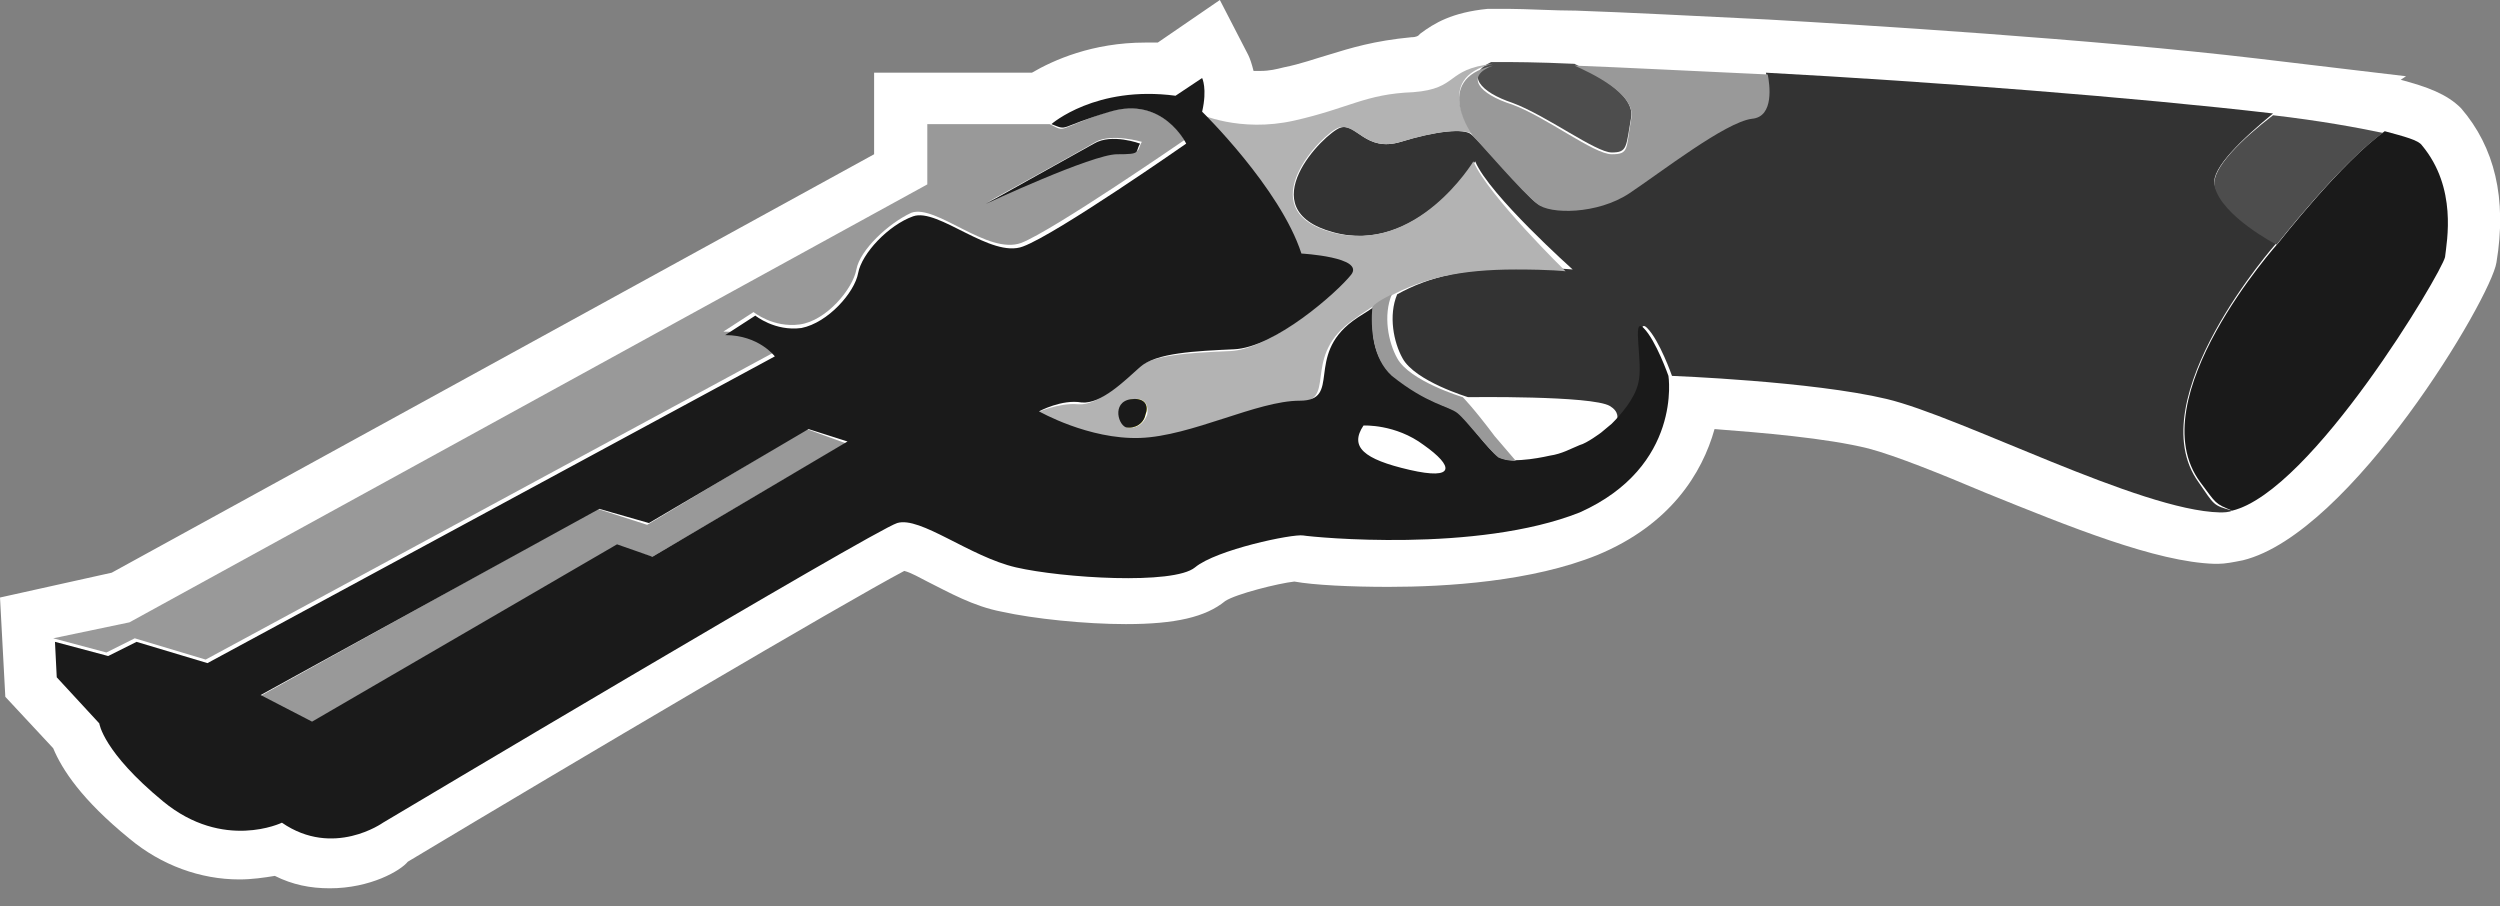 <?xml version="1.0" encoding="utf-8"?>
<!-- Generator: Adobe Illustrator 25.1.0, SVG Export Plug-In . SVG Version: 6.00 Build 0)  -->
<svg version="1.1" id="Layer_1" xmlns="http://www.w3.org/2000/svg" xmlns:xlink="http://www.w3.org/1999/xlink" x="0px" y="0px"
	 viewBox="0 0 141 51.1" style="enable-background:new 0 0 141 51.1;" xml:space="preserve">
<rect x="0" y="0" width="141" height="51.1" fill="#808080" stroke="none"/>
<style type="text/css">
	.st0{fill:#666666;}
	.st1{fill:#808080;}
	.st2{fill:#999999;}
	.st3{fill:#4D4D4D;}
	.st4{fill:#B3B3B3;}
	.st5{fill:none;}
	.st6{fill:#1A1A1A;}
	.st7{fill:#FFFFFF;}
	.st8{fill:#006837;}
	.st9{fill:#333333;}
	.st10{fill:none;stroke:#FFFFFF;stroke-width:0.25;stroke-miterlimit:10;}
	.st11{fill:#C1272D;}
	.st12{fill:#540D1D;}
	.st13{fill:#FFFFFF;stroke:#000000;stroke-miterlimit:10;}
	.st14{fill:#FFFF00;}
	.st15{opacity:0.14;fill:#FFFF00;}
	.st16{fill:#F2F2F2;}
	.st17{fill:#00FFFF;}
	.st18{opacity:0.13;fill:#00FFFF;}
	.st19{fill:#CCCCCC;}
	.st20{opacity:0.28;fill:#ED1C24;}
	.st21{fill:#928C8A;}
	.st22{fill:#7D7974;}
	.st23{fill:#7A746D;}
	.st24{fill:#9B9592;}
	.st25{fill:#726F6B;}
	.st26{fill:#5D5D59;}
	.st27{fill:#898481;}
	.st28{fill:#A29F9F;}
	.st29{fill:#AFA9A7;}
	.st30{fill:#837E7B;}
	.st31{fill:#C3BDBD;}
	.st32{fill:#676662;}
	.st33{fill:#54524E;}
	.st34{fill:#706C66;}
	.st35{fill:#3E3C3A;}
	.st36{fill:#262829;}
	.st37{fill:#494844;}
	.st38{fill:#111416;}
	.st39{fill:#B2B1B1;}
	.st40{fill:#6D5633;}
	.st41{fill:#BCB5B3;}
	.st42{fill:#C09661;}
	.st43{fill:#050709;}
	.st44{fill:#C7C2C2;}
	.st45{fill:#D2CECE;}
	.st46{fill:#ECEDEE;}
	.st47{fill:#E0DEDD;}
	.st48{opacity:0.42;fill:#333333;}
	.st49{opacity:0.4;fill:#F2F2F2;}
	.st50{opacity:8.000000e-02;fill:#FF00FF;}
	.st51{opacity:0.21;fill:#B3B3B3;}
	.st52{fill:none;stroke:#999999;stroke-miterlimit:10;}
	.st53{opacity:0.15;fill:#FF0000;}
	.st54{fill:#FF0000;stroke:#FF0000;stroke-miterlimit:10;}
	.st55{fill:none;stroke:#FF0000;stroke-miterlimit:10;}
	.st56{fill:#FF0000;}
	.st57{fill:#E6E6E6;}
	.st58{opacity:0.15;fill:#CCCCCC;}
	.st59{opacity:0;}
</style>
<g>
	<path class="st7" d="M18.6,50.1c-1.1,0-2.1-0.2-3.1-0.7c-0.6,0.1-1.3,0.2-2,0.2c-2.2,0-4.4-0.8-6.2-2.3c-2.7-2.2-3.8-3.9-4.3-5.1
		l-2.7-2.9L0,33.7l6.3-1.4L49.3,8.7V4.1h8.9c1.2-0.7,3.4-1.7,6.4-1.7c0.2,0,0.5,0,0.7,0L68.8,0l1.6,3.1c0.1,0.2,0.2,0.5,0.3,0.9
		c0.1,0,0.2,0,0.4,0c0.5,0,0.9-0.1,1.3-0.2c1-0.2,1.8-0.5,2.5-0.7c1.3-0.4,2.6-0.8,4.7-1c0.3,0,0.4-0.1,0.4-0.1c0,0,0.1-0.1,0.1-0.1
		c0.8-0.6,1.8-1.2,3.8-1.4c0.2,0,0.5,0,0.7,0c0.1,0,0.3,0,0.5,0c0.9,0,2.6,0.1,3.8,0.1c2.9,0.1,6.7,0.3,10.8,0.5
		c5.3,0.3,18.3,1.1,27.6,2.2l0,0l8.4,1l-0.3,0.2c1.5,0.4,2.6,0.8,3.4,1.6c1.9,2.2,2.6,5.1,2,8.7c-0.3,2-8.2,15.3-14.3,16.8
		c-0.5,0.1-1,0.2-1.4,0.2l-0.2,0c-3.3-0.1-8.2-2.1-12.9-4c-2.6-1.1-5.1-2.1-6.6-2.5c-2.4-0.6-6.1-0.9-8.7-1.1
		c-0.7,2.5-2.5,5.4-6.6,7.1c-3.7,1.5-8.5,1.8-11.8,1.8c-2.1,0-4.2-0.1-5.3-0.3c-0.9,0.1-3.3,0.7-3.9,1.1c-1.1,0.9-2.8,1.3-5.6,1.3
		c-2.3,0-5.2-0.3-7-0.7c-1.6-0.3-3-1.1-4.2-1.7c-0.4-0.2-0.9-0.5-1.3-0.6c-3.4,1.8-18.5,10.7-28,16.4C22.6,49.1,20.9,50.1,18.6,50.1
		z"/>
	<g>
		<path class="st9" d="M124,27.2c-3.4-4.7,4.4-13.5,4.4-13.5s-3.1-1.7-3.5-3.3c-0.2-0.9,1.6-2.6,3.3-4c-7.7-0.9-19.3-1.8-28.6-2.3
			c0.1,0.5,0.4,2.4-0.9,2.5c-1.5,0.1-5.1,3-6.9,4.2c-1.8,1.2-4.5,1.2-5.2,0.6c-0.7-0.6-3.1-3.4-3.6-3.8l0,0C82.6,7.2,80.9,7.4,79,8
			c-2,0.6-2.5-1.1-3.4-0.8c-0.9,0.3-5.2,4.6-0.4,5.9c4.7,1.3,8-4,8-4c0.8,1.9,5.5,6.1,5.5,6.1s-0.9-0.1-2.8-0.1
			c-3.2,0-5.3,0.5-7.1,1.5c-0.5,1.2-0.2,2.7,0.3,3.6c0.7,1.3,3.7,2.2,3.7,2.2s7-0.1,8,0.5c0.5,0.3,0.5,0.7,0.3,1
			c0.5-0.5,1.3-1.4,1.5-2.3c0.3-1.1-0.4-3.8,0.3-3.1c0.7,0.7,1.4,2.7,1.4,2.7s7.9,0.3,12.1,1.3s14.3,6.3,18.8,6.4
			c0.2,0,0.5,0,0.7-0.1C124.8,28.5,124.9,28.5,124,27.2z"/>
		<path class="st6" d="M137.9,14.5c0.1-0.9,0.7-3.9-1.3-6.3c-0.2-0.3-1-0.5-2.1-0.8c-2.4,1.7-6,6.3-6,6.3s-7.9,8.8-4.4,13.5
			c0.9,1.2,0.8,1.2,1.8,1.6C130.4,27.7,137.7,15.4,137.9,14.5z"/>
		<path class="st3" d="M128.2,6.5c-1.7,1.3-3.5,3-3.3,4c0.4,1.7,3.5,3.3,3.5,3.3s3.6-4.6,6-6.3C133,7.2,130.8,6.8,128.2,6.5z"/>
		<path class="st3" d="M85.3,5.8c1.9,0.7,4.7,2.8,5.6,2.8s0.8-0.3,1.1-2c0.2-1.4-2.4-2.6-3.2-3c-2.1-0.1-3.6-0.1-4.1-0.1
			c-0.2,0-0.4,0-0.6,0C82.6,4.2,83.5,5.2,85.3,5.8z"/>
		<polygon class="st2" points="36.5,29.6 33.7,28.7 14.6,39.3 17.5,40.8 34.7,30.8 36.8,31.4 47.7,25 45.5,24.2 		"/>
		<path class="st14" d="M64,22.5c-1.3,0-1,1.4-0.5,1.6c0.5,0.1,1-0.2,1.1-0.7C64.8,22.9,64.6,22.5,64,22.5z"/>
		<path class="st4" d="M83.1,9.1c0,0-3.2,5.3-8,4c-4.7-1.3-0.5-5.6,0.4-5.9C76.5,6.9,77,8.6,79,8c2-0.6,3.6-0.8,4.1-0.4
			c0,0-2.4-3.2,1.1-4c-2.7,0.3-1.9,1.4-4.5,1.6c-2.7,0.1-3.6,0.9-6.7,1.6c-3.1,0.7-5.4-0.4-5.4-0.4s4.5,4.2,5.6,8
			c0,0,3.6,0.1,2.8,1.2s-4.4,4.1-6.6,4.2c-2.3,0.1-4.5,0.2-5.3,1c-0.9,0.8-2.2,2.1-3.3,2c-1.1-0.1-2.4,0.5-2.4,0.5s2.8,1.7,5.7,1.5
			c2.9-0.1,6.6-2.1,9-2.1c2.4,0,0.3-2.4,3-4.5c0.8-0.6,1.6-1.1,2.3-1.5c1.9-1,3.9-1.5,7.1-1.5c2,0,2.8,0.1,2.8,0.1S83.9,11,83.1,9.1
			z M64.7,23.4c-0.2,0.5-0.6,0.8-1.1,0.7c-0.5-0.1-0.8-1.6,0.5-1.6C64.6,22.5,64.8,22.9,64.7,23.4z"/>
		<path class="st2" d="M83.1,7.7c0.4,0.4,2.8,3.2,3.6,3.8c0.7,0.6,3.4,0.6,5.2-0.6c1.8-1.2,5.4-4,6.9-4.2c1.3-0.1,1-2,0.9-2.5
			C95.3,4,91.5,3.8,88.8,3.7c0.9,0.4,3.5,1.6,3.2,3c-0.3,1.7-0.1,2-1.1,2s-3.7-2.1-5.6-2.8c-1.9-0.6-2.7-1.6-1.1-2.2
			C80.7,4.5,83.1,7.7,83.1,7.7z"/>
		<path class="st6" d="M64,22.5c-1.3,0-1,1.4-0.5,1.6c0.5,0.1,1-0.2,1.1-0.7C64.8,22.9,64.6,22.5,64,22.5z"/>
		<path class="st2" d="M62.5,6.3c-3,1-2.3,1.2-3.3,0.7h-6.9v3.4l-45,24.7l-4.3,0.9l3,0.8l1.6-0.8l4,1.2l32-17.3c0,0-0.8-1.2-2.8-1.2
			l1.7-1.1c0,0,1.1,0.9,2.6,0.7c1.5-0.2,3-2,3.2-3.1c0.2-1.1,1.8-2.6,3.1-3.2c1.4-0.5,4.3,2.4,6.2,1.7c1.8-0.7,9.2-5.8,9.2-5.8
			S65.5,5.4,62.5,6.3z M63.1,8.6c-1.4,0-7.4,2.8-7.4,2.8s5.1-2.8,6.1-3.4c0.9-0.5,2.6,0,2.6,0C64.1,8.5,64.5,8.6,63.1,8.6z"/>
		<path class="st6" d="M61.7,8.1c-0.9,0.5-6.1,3.4-6.1,3.4s6-2.8,7.4-2.8c1.4,0,1-0.1,1.3-0.6C64.3,8.1,62.7,7.5,61.7,8.1z"/>
		<path class="st5" d="M80.3,25.1c-1.7-1.2-3.4-1.1-3.4-1.1c-0.8,1.2,0,1.9,2.6,2.5C82.1,27.1,82,26.3,80.3,25.1z"/>
		<polygon class="st5" points="36.5,29.6 33.7,28.7 14.6,39.3 17.5,40.8 34.7,30.8 36.8,31.4 47.7,25 45.5,24.2 		"/>
		<path class="st6" d="M94.1,21.2c0,0-0.7-2-1.4-2.7c-0.7-0.7,0,2-0.3,3.1c-0.2,0.9-1,1.8-1.5,2.3c0,0-0.6,0.5-0.6,0.5
			c0,0-0.8,0.6-1.2,0.7c-0.5,0.2-1,0.5-1.7,0.6l0,0c0,0-2.1,0.5-2.8,0.1c-0.7-0.4-1.8-2.1-2.3-2.5c-0.5-0.4-1.7-0.5-3.7-2.1
			c-1.2-1-1.3-2.6-1.1-3.9c-0.4,0.3-0.8,0.5-1.2,0.8c-2.7,2-0.6,4.5-3,4.5c-2.4,0-6.1,2-9,2.1c-2.9,0.1-5.7-1.5-5.7-1.5
			s1.3-0.7,2.4-0.5c1.1,0.1,2.4-1.2,3.3-2c0.9-0.8,3.1-0.9,5.3-1c2.3-0.1,5.8-3.2,6.6-4.2s-2.8-1.2-2.8-1.2c-1.2-3.7-5.6-8-5.6-8
			c0.3-1.3,0-1.9,0-1.9l-1.5,1c-4.5-0.6-7,1.6-7,1.6c1,0.4,0.3,0.2,3.3-0.7s4.3,1.8,4.3,1.8s-7.3,5.1-9.2,5.8
			c-1.8,0.7-4.8-2.2-6.2-1.7c-1.4,0.5-2.9,2.1-3.1,3.2c-0.2,1.1-1.7,2.8-3.2,3.1c-1.5,0.2-2.6-0.7-2.6-0.7l-1.7,1.1
			c1.9,0,2.8,1.2,2.8,1.2l-32,17.3l-4-1.2l-1.6,0.8l-3-0.8l0.1,2l2.4,2.6c0,0,0.2,1.6,3.6,4.4c3.4,2.8,6.7,1.2,6.7,1.2
			c2.9,2,5.7,0,5.7,0s27.7-16.5,29-16.9c1.3-0.4,4.1,1.9,6.7,2.5c2.6,0.6,8.9,1,10.1,0c1.2-1,5.5-1.9,6.1-1.8
			c0.6,0.1,9.8,1,15.6-1.3C94.9,26.3,94.1,21.2,94.1,21.2z M36.8,31.4l-2-0.7l-17.2,10l-2.9-1.5l19.1-10.5l2.8,0.8l9-5.3l2.2,0.7
			L36.8,31.4z M79.5,26.5c-2.6-0.6-3.4-1.3-2.6-2.5c0,0,1.8-0.1,3.4,1.1C82,26.3,82.1,27.1,79.5,26.5z"/>
		<path class="st2" d="M82.5,22.4c0,0-3-0.9-3.7-2.2c-0.5-0.9-0.8-2.4-0.3-3.6c-0.4,0.2-0.8,0.4-1.1,0.7c-0.1,1.2,0,2.9,1.1,3.9
			c2,1.6,3.2,1.7,3.7,2.1c0.5,0.4,1.7,2,2.3,2.5c0.2,0.1,0.6,0.2,1,0.2l-1.2-1.4C83.1,23,82.5,22.4,82.5,22.4z"/>
	</g>
</g>
</svg>

